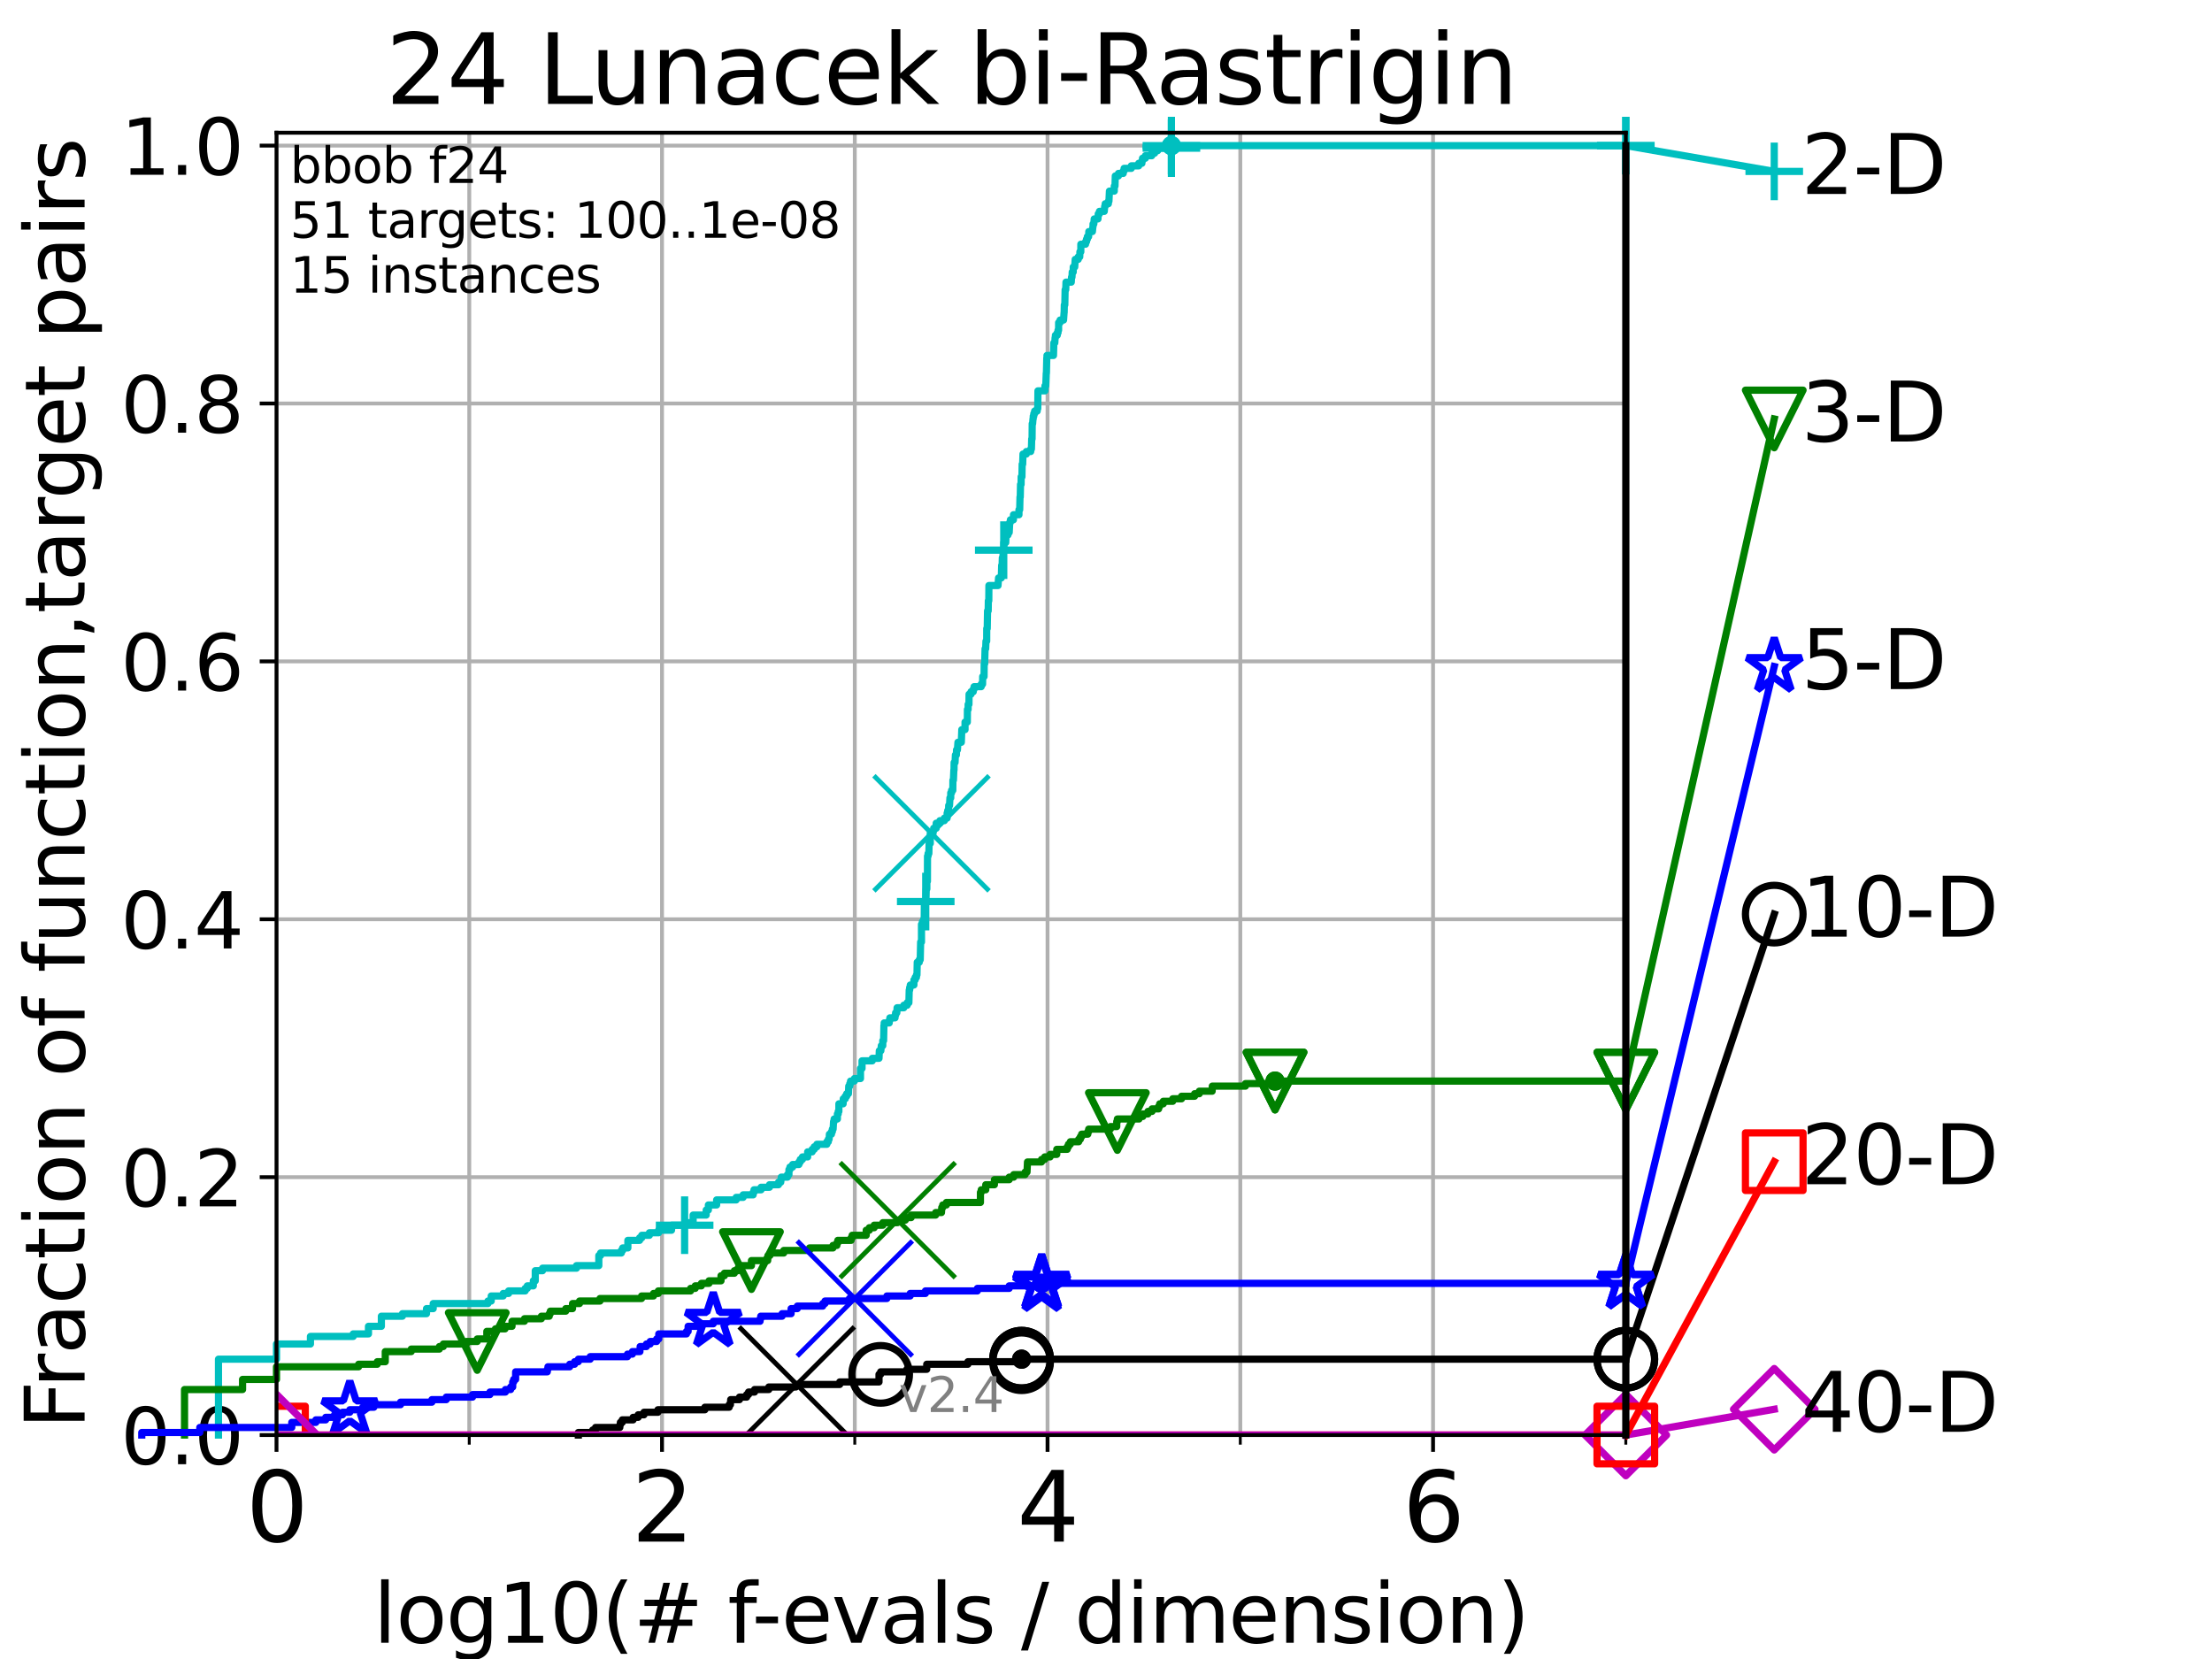 <?xml version="1.0" encoding="utf-8" standalone="no"?>
<!DOCTYPE svg PUBLIC "-//W3C//DTD SVG 1.1//EN"
  "http://www.w3.org/Graphics/SVG/1.1/DTD/svg11.dtd">
<svg height="345.6pt" version="1.1" viewBox="0 0 460.8 345.6" width="460.8pt" xmlns="http://www.w3.org/2000/svg" xmlns:xlink="http://www.w3.org/1999/xlink">
 <defs>
  <style type="text/css">*{stroke-linecap:butt;stroke-linejoin:round;}</style>
 </defs>
 <g id="figure_1">
  <g id="patch_1">
   <path d="M 0 345.6 
L 460.8 345.6 
L 460.8 0 
L 0 0 
z
" style="fill:#ffffff;"/>
  </g>
  <g id="axes_1">
   <g id="patch_2">
    <path d="M 57.6 298.944 
L 338.688 298.944 
L 338.688 27.648 
L 57.6 27.648 
z
" style="fill:#ffffff;"/>
   </g>
   <g id="matplotlib.axis_1">
    <g id="xtick_1">
     <g id="line2d_1">
      <path clip-path="url(#p8f65cb07f3)" d="M 57.6 298.944 
L 57.6 27.648 
" style="fill:none;stroke:#b0b0b0;stroke-linecap:square;stroke-width:0.8;"/>
     </g>
     <g id="line2d_2">
      <defs>
       <path d="M 0 0 
L 0 3.5 
" id="mf22db4d121" style="stroke:#000000;stroke-width:0.8;"/>
      </defs>
      <g>
       <use style="stroke:#000000;stroke-width:0.8;" x="57.6" xlink:href="#mf22db4d121" y="298.944"/>
      </g>
     </g>
     <g id="text_1">
      <!-- 0 -->
      <g transform="translate(51.237 321.141)scale(0.2 -0.2)">
       <defs>
        <path d="M 2034 4250 
Q 1547 4250 1301 3770 
Q 1056 3291 1056 2328 
Q 1056 1369 1301 889 
Q 1547 409 2034 409 
Q 2525 409 2770 889 
Q 3016 1369 3016 2328 
Q 3016 3291 2770 3770 
Q 2525 4250 2034 4250 
z
M 2034 4750 
Q 2819 4750 3233 4129 
Q 3647 3509 3647 2328 
Q 3647 1150 3233 529 
Q 2819 -91 2034 -91 
Q 1250 -91 836 529 
Q 422 1150 422 2328 
Q 422 3509 836 4129 
Q 1250 4750 2034 4750 
z
" id="DejaVuSans-30" transform="scale(0.016)"/>
       </defs>
       <use xlink:href="#DejaVuSans-30"/>
      </g>
     </g>
    </g>
    <g id="xtick_2">
     <g id="line2d_3">
      <path clip-path="url(#p8f65cb07f3)" d="M 137.911 298.944 
L 137.911 27.648 
" style="fill:none;stroke:#b0b0b0;stroke-linecap:square;stroke-width:0.8;"/>
     </g>
     <g id="line2d_4">
      <g>
       <use style="stroke:#000000;stroke-width:0.8;" x="137.911" xlink:href="#mf22db4d121" y="298.944"/>
      </g>
     </g>
     <g id="text_2">
      <!-- 2 -->
      <g transform="translate(131.548 321.141)scale(0.2 -0.2)">
       <defs>
        <path d="M 1228 531 
L 3431 531 
L 3431 0 
L 469 0 
L 469 531 
Q 828 903 1448 1529 
Q 2069 2156 2228 2338 
Q 2531 2678 2651 2914 
Q 2772 3150 2772 3378 
Q 2772 3750 2511 3984 
Q 2250 4219 1831 4219 
Q 1534 4219 1204 4116 
Q 875 4013 500 3803 
L 500 4441 
Q 881 4594 1212 4672 
Q 1544 4750 1819 4750 
Q 2544 4750 2975 4387 
Q 3406 4025 3406 3419 
Q 3406 3131 3298 2873 
Q 3191 2616 2906 2266 
Q 2828 2175 2409 1742 
Q 1991 1309 1228 531 
z
" id="DejaVuSans-32" transform="scale(0.016)"/>
       </defs>
       <use xlink:href="#DejaVuSans-32"/>
      </g>
     </g>
    </g>
    <g id="xtick_3">
     <g id="line2d_5">
      <path clip-path="url(#p8f65cb07f3)" d="M 218.222 298.944 
L 218.222 27.648 
" style="fill:none;stroke:#b0b0b0;stroke-linecap:square;stroke-width:0.8;"/>
     </g>
     <g id="line2d_6">
      <g>
       <use style="stroke:#000000;stroke-width:0.8;" x="218.222" xlink:href="#mf22db4d121" y="298.944"/>
      </g>
     </g>
     <g id="text_3">
      <!-- 4 -->
      <g transform="translate(211.859 321.141)scale(0.2 -0.2)">
       <defs>
        <path d="M 2419 4116 
L 825 1625 
L 2419 1625 
L 2419 4116 
z
M 2253 4666 
L 3047 4666 
L 3047 1625 
L 3713 1625 
L 3713 1100 
L 3047 1100 
L 3047 0 
L 2419 0 
L 2419 1100 
L 313 1100 
L 313 1709 
L 2253 4666 
z
" id="DejaVuSans-34" transform="scale(0.016)"/>
       </defs>
       <use xlink:href="#DejaVuSans-34"/>
      </g>
     </g>
    </g>
    <g id="xtick_4">
     <g id="line2d_7">
      <path clip-path="url(#p8f65cb07f3)" d="M 298.533 298.944 
L 298.533 27.648 
" style="fill:none;stroke:#b0b0b0;stroke-linecap:square;stroke-width:0.8;"/>
     </g>
     <g id="line2d_8">
      <g>
       <use style="stroke:#000000;stroke-width:0.8;" x="298.533" xlink:href="#mf22db4d121" y="298.944"/>
      </g>
     </g>
     <g id="text_4">
      <!-- 6 -->
      <g transform="translate(292.17 321.141)scale(0.2 -0.2)">
       <defs>
        <path d="M 2113 2584 
Q 1688 2584 1439 2293 
Q 1191 2003 1191 1497 
Q 1191 994 1439 701 
Q 1688 409 2113 409 
Q 2538 409 2786 701 
Q 3034 994 3034 1497 
Q 3034 2003 2786 2293 
Q 2538 2584 2113 2584 
z
M 3366 4563 
L 3366 3988 
Q 3128 4100 2886 4159 
Q 2644 4219 2406 4219 
Q 1781 4219 1451 3797 
Q 1122 3375 1075 2522 
Q 1259 2794 1537 2939 
Q 1816 3084 2150 3084 
Q 2853 3084 3261 2657 
Q 3669 2231 3669 1497 
Q 3669 778 3244 343 
Q 2819 -91 2113 -91 
Q 1303 -91 875 529 
Q 447 1150 447 2328 
Q 447 3434 972 4092 
Q 1497 4750 2381 4750 
Q 2619 4750 2861 4703 
Q 3103 4656 3366 4563 
z
" id="DejaVuSans-36" transform="scale(0.016)"/>
       </defs>
       <use xlink:href="#DejaVuSans-36"/>
      </g>
     </g>
    </g>
    <g id="xtick_5">
     <g id="line2d_9">
      <path clip-path="url(#p8f65cb07f3)" d="M 97.755 298.944 
L 97.755 27.648 
" style="fill:none;stroke:#b0b0b0;stroke-linecap:square;stroke-width:0.8;"/>
     </g>
     <g id="line2d_10">
      <defs>
       <path d="M 0 0 
L 0 2 
" id="m579a54ee4e" style="stroke:#000000;stroke-width:0.6;"/>
      </defs>
      <g>
       <use style="stroke:#000000;stroke-width:0.6;" x="97.755" xlink:href="#m579a54ee4e" y="298.944"/>
      </g>
     </g>
    </g>
    <g id="xtick_6">
     <g id="line2d_11">
      <path clip-path="url(#p8f65cb07f3)" d="M 178.066 298.944 
L 178.066 27.648 
" style="fill:none;stroke:#b0b0b0;stroke-linecap:square;stroke-width:0.8;"/>
     </g>
     <g id="line2d_12">
      <g>
       <use style="stroke:#000000;stroke-width:0.6;" x="178.066" xlink:href="#m579a54ee4e" y="298.944"/>
      </g>
     </g>
    </g>
    <g id="xtick_7">
     <g id="line2d_13">
      <path clip-path="url(#p8f65cb07f3)" d="M 258.377 298.944 
L 258.377 27.648 
" style="fill:none;stroke:#b0b0b0;stroke-linecap:square;stroke-width:0.8;"/>
     </g>
     <g id="line2d_14">
      <g>
       <use style="stroke:#000000;stroke-width:0.6;" x="258.377" xlink:href="#m579a54ee4e" y="298.944"/>
      </g>
     </g>
    </g>
    <g id="xtick_8">
     <g id="line2d_15">
      <path clip-path="url(#p8f65cb07f3)" d="M 338.688 298.944 
L 338.688 27.648 
" style="fill:none;stroke:#b0b0b0;stroke-linecap:square;stroke-width:0.8;"/>
     </g>
     <g id="line2d_16">
      <g>
       <use style="stroke:#000000;stroke-width:0.6;" x="338.688" xlink:href="#m579a54ee4e" y="298.944"/>
      </g>
     </g>
    </g>
    <g id="text_5">
     <!-- log10(# f-evals / dimension) -->
     <g transform="translate(77.764 342.218)scale(0.17 -0.17)">
      <defs>
       <path d="M 603 4863 
L 1178 4863 
L 1178 0 
L 603 0 
L 603 4863 
z
" id="DejaVuSans-6c" transform="scale(0.016)"/>
       <path d="M 1959 3097 
Q 1497 3097 1228 2736 
Q 959 2375 959 1747 
Q 959 1119 1226 758 
Q 1494 397 1959 397 
Q 2419 397 2687 759 
Q 2956 1122 2956 1747 
Q 2956 2369 2687 2733 
Q 2419 3097 1959 3097 
z
M 1959 3584 
Q 2709 3584 3137 3096 
Q 3566 2609 3566 1747 
Q 3566 888 3137 398 
Q 2709 -91 1959 -91 
Q 1206 -91 779 398 
Q 353 888 353 1747 
Q 353 2609 779 3096 
Q 1206 3584 1959 3584 
z
" id="DejaVuSans-6f" transform="scale(0.016)"/>
       <path d="M 2906 1791 
Q 2906 2416 2648 2759 
Q 2391 3103 1925 3103 
Q 1463 3103 1205 2759 
Q 947 2416 947 1791 
Q 947 1169 1205 825 
Q 1463 481 1925 481 
Q 2391 481 2648 825 
Q 2906 1169 2906 1791 
z
M 3481 434 
Q 3481 -459 3084 -895 
Q 2688 -1331 1869 -1331 
Q 1566 -1331 1297 -1286 
Q 1028 -1241 775 -1147 
L 775 -588 
Q 1028 -725 1275 -790 
Q 1522 -856 1778 -856 
Q 2344 -856 2625 -561 
Q 2906 -266 2906 331 
L 2906 616 
Q 2728 306 2450 153 
Q 2172 0 1784 0 
Q 1141 0 747 490 
Q 353 981 353 1791 
Q 353 2603 747 3093 
Q 1141 3584 1784 3584 
Q 2172 3584 2450 3431 
Q 2728 3278 2906 2969 
L 2906 3500 
L 3481 3500 
L 3481 434 
z
" id="DejaVuSans-67" transform="scale(0.016)"/>
       <path d="M 794 531 
L 1825 531 
L 1825 4091 
L 703 3866 
L 703 4441 
L 1819 4666 
L 2450 4666 
L 2450 531 
L 3481 531 
L 3481 0 
L 794 0 
L 794 531 
z
" id="DejaVuSans-31" transform="scale(0.016)"/>
       <path d="M 1984 4856 
Q 1566 4138 1362 3434 
Q 1159 2731 1159 2009 
Q 1159 1288 1364 580 
Q 1569 -128 1984 -844 
L 1484 -844 
Q 1016 -109 783 600 
Q 550 1309 550 2009 
Q 550 2706 781 3412 
Q 1013 4119 1484 4856 
L 1984 4856 
z
" id="DejaVuSans-28" transform="scale(0.016)"/>
       <path d="M 3272 2816 
L 2363 2816 
L 2100 1772 
L 3016 1772 
L 3272 2816 
z
M 2803 4594 
L 2478 3297 
L 3391 3297 
L 3719 4594 
L 4219 4594 
L 3897 3297 
L 4872 3297 
L 4872 2816 
L 3775 2816 
L 3519 1772 
L 4513 1772 
L 4513 1294 
L 3397 1294 
L 3072 0 
L 2572 0 
L 2894 1294 
L 1978 1294 
L 1656 0 
L 1153 0 
L 1478 1294 
L 494 1294 
L 494 1772 
L 1594 1772 
L 1856 2816 
L 850 2816 
L 850 3297 
L 1978 3297 
L 2297 4594 
L 2803 4594 
z
" id="DejaVuSans-23" transform="scale(0.016)"/>
       <path id="DejaVuSans-20" transform="scale(0.016)"/>
       <path d="M 2375 4863 
L 2375 4384 
L 1825 4384 
Q 1516 4384 1395 4259 
Q 1275 4134 1275 3809 
L 1275 3500 
L 2222 3500 
L 2222 3053 
L 1275 3053 
L 1275 0 
L 697 0 
L 697 3053 
L 147 3053 
L 147 3500 
L 697 3500 
L 697 3744 
Q 697 4328 969 4595 
Q 1241 4863 1831 4863 
L 2375 4863 
z
" id="DejaVuSans-66" transform="scale(0.016)"/>
       <path d="M 313 2009 
L 1997 2009 
L 1997 1497 
L 313 1497 
L 313 2009 
z
" id="DejaVuSans-2d" transform="scale(0.016)"/>
       <path d="M 3597 1894 
L 3597 1613 
L 953 1613 
Q 991 1019 1311 708 
Q 1631 397 2203 397 
Q 2534 397 2845 478 
Q 3156 559 3463 722 
L 3463 178 
Q 3153 47 2828 -22 
Q 2503 -91 2169 -91 
Q 1331 -91 842 396 
Q 353 884 353 1716 
Q 353 2575 817 3079 
Q 1281 3584 2069 3584 
Q 2775 3584 3186 3129 
Q 3597 2675 3597 1894 
z
M 3022 2063 
Q 3016 2534 2758 2815 
Q 2500 3097 2075 3097 
Q 1594 3097 1305 2825 
Q 1016 2553 972 2059 
L 3022 2063 
z
" id="DejaVuSans-65" transform="scale(0.016)"/>
       <path d="M 191 3500 
L 800 3500 
L 1894 563 
L 2988 3500 
L 3597 3500 
L 2284 0 
L 1503 0 
L 191 3500 
z
" id="DejaVuSans-76" transform="scale(0.016)"/>
       <path d="M 2194 1759 
Q 1497 1759 1228 1600 
Q 959 1441 959 1056 
Q 959 750 1161 570 
Q 1363 391 1709 391 
Q 2188 391 2477 730 
Q 2766 1069 2766 1631 
L 2766 1759 
L 2194 1759 
z
M 3341 1997 
L 3341 0 
L 2766 0 
L 2766 531 
Q 2569 213 2275 61 
Q 1981 -91 1556 -91 
Q 1019 -91 701 211 
Q 384 513 384 1019 
Q 384 1609 779 1909 
Q 1175 2209 1959 2209 
L 2766 2209 
L 2766 2266 
Q 2766 2663 2505 2880 
Q 2244 3097 1772 3097 
Q 1472 3097 1187 3025 
Q 903 2953 641 2809 
L 641 3341 
Q 956 3463 1253 3523 
Q 1550 3584 1831 3584 
Q 2591 3584 2966 3190 
Q 3341 2797 3341 1997 
z
" id="DejaVuSans-61" transform="scale(0.016)"/>
       <path d="M 2834 3397 
L 2834 2853 
Q 2591 2978 2328 3040 
Q 2066 3103 1784 3103 
Q 1356 3103 1142 2972 
Q 928 2841 928 2578 
Q 928 2378 1081 2264 
Q 1234 2150 1697 2047 
L 1894 2003 
Q 2506 1872 2764 1633 
Q 3022 1394 3022 966 
Q 3022 478 2636 193 
Q 2250 -91 1575 -91 
Q 1294 -91 989 -36 
Q 684 19 347 128 
L 347 722 
Q 666 556 975 473 
Q 1284 391 1588 391 
Q 1994 391 2212 530 
Q 2431 669 2431 922 
Q 2431 1156 2273 1281 
Q 2116 1406 1581 1522 
L 1381 1569 
Q 847 1681 609 1914 
Q 372 2147 372 2553 
Q 372 3047 722 3315 
Q 1072 3584 1716 3584 
Q 2034 3584 2315 3537 
Q 2597 3491 2834 3397 
z
" id="DejaVuSans-73" transform="scale(0.016)"/>
       <path d="M 1625 4666 
L 2156 4666 
L 531 -594 
L 0 -594 
L 1625 4666 
z
" id="DejaVuSans-2f" transform="scale(0.016)"/>
       <path d="M 2906 2969 
L 2906 4863 
L 3481 4863 
L 3481 0 
L 2906 0 
L 2906 525 
Q 2725 213 2448 61 
Q 2172 -91 1784 -91 
Q 1150 -91 751 415 
Q 353 922 353 1747 
Q 353 2572 751 3078 
Q 1150 3584 1784 3584 
Q 2172 3584 2448 3432 
Q 2725 3281 2906 2969 
z
M 947 1747 
Q 947 1113 1208 752 
Q 1469 391 1925 391 
Q 2381 391 2643 752 
Q 2906 1113 2906 1747 
Q 2906 2381 2643 2742 
Q 2381 3103 1925 3103 
Q 1469 3103 1208 2742 
Q 947 2381 947 1747 
z
" id="DejaVuSans-64" transform="scale(0.016)"/>
       <path d="M 603 3500 
L 1178 3500 
L 1178 0 
L 603 0 
L 603 3500 
z
M 603 4863 
L 1178 4863 
L 1178 4134 
L 603 4134 
L 603 4863 
z
" id="DejaVuSans-69" transform="scale(0.016)"/>
       <path d="M 3328 2828 
Q 3544 3216 3844 3400 
Q 4144 3584 4550 3584 
Q 5097 3584 5394 3201 
Q 5691 2819 5691 2113 
L 5691 0 
L 5113 0 
L 5113 2094 
Q 5113 2597 4934 2840 
Q 4756 3084 4391 3084 
Q 3944 3084 3684 2787 
Q 3425 2491 3425 1978 
L 3425 0 
L 2847 0 
L 2847 2094 
Q 2847 2600 2669 2842 
Q 2491 3084 2119 3084 
Q 1678 3084 1418 2786 
Q 1159 2488 1159 1978 
L 1159 0 
L 581 0 
L 581 3500 
L 1159 3500 
L 1159 2956 
Q 1356 3278 1631 3431 
Q 1906 3584 2284 3584 
Q 2666 3584 2933 3390 
Q 3200 3197 3328 2828 
z
" id="DejaVuSans-6d" transform="scale(0.016)"/>
       <path d="M 3513 2113 
L 3513 0 
L 2938 0 
L 2938 2094 
Q 2938 2591 2744 2837 
Q 2550 3084 2163 3084 
Q 1697 3084 1428 2787 
Q 1159 2491 1159 1978 
L 1159 0 
L 581 0 
L 581 3500 
L 1159 3500 
L 1159 2956 
Q 1366 3272 1645 3428 
Q 1925 3584 2291 3584 
Q 2894 3584 3203 3211 
Q 3513 2838 3513 2113 
z
" id="DejaVuSans-6e" transform="scale(0.016)"/>
       <path d="M 513 4856 
L 1013 4856 
Q 1481 4119 1714 3412 
Q 1947 2706 1947 2009 
Q 1947 1309 1714 600 
Q 1481 -109 1013 -844 
L 513 -844 
Q 928 -128 1133 580 
Q 1338 1288 1338 2009 
Q 1338 2731 1133 3434 
Q 928 4138 513 4856 
z
" id="DejaVuSans-29" transform="scale(0.016)"/>
      </defs>
      <use xlink:href="#DejaVuSans-6c"/>
      <use x="27.783" xlink:href="#DejaVuSans-6f"/>
      <use x="88.965" xlink:href="#DejaVuSans-67"/>
      <use x="152.441" xlink:href="#DejaVuSans-31"/>
      <use x="216.064" xlink:href="#DejaVuSans-30"/>
      <use x="279.688" xlink:href="#DejaVuSans-28"/>
      <use x="318.701" xlink:href="#DejaVuSans-23"/>
      <use x="402.49" xlink:href="#DejaVuSans-20"/>
      <use x="434.277" xlink:href="#DejaVuSans-66"/>
      <use x="463.982" xlink:href="#DejaVuSans-2d"/>
      <use x="500.066" xlink:href="#DejaVuSans-65"/>
      <use x="561.59" xlink:href="#DejaVuSans-76"/>
      <use x="620.77" xlink:href="#DejaVuSans-61"/>
      <use x="682.049" xlink:href="#DejaVuSans-6c"/>
      <use x="709.832" xlink:href="#DejaVuSans-73"/>
      <use x="761.932" xlink:href="#DejaVuSans-20"/>
      <use x="793.719" xlink:href="#DejaVuSans-2f"/>
      <use x="827.41" xlink:href="#DejaVuSans-20"/>
      <use x="859.197" xlink:href="#DejaVuSans-64"/>
      <use x="922.674" xlink:href="#DejaVuSans-69"/>
      <use x="950.457" xlink:href="#DejaVuSans-6d"/>
      <use x="1047.869" xlink:href="#DejaVuSans-65"/>
      <use x="1109.393" xlink:href="#DejaVuSans-6e"/>
      <use x="1172.771" xlink:href="#DejaVuSans-73"/>
      <use x="1224.871" xlink:href="#DejaVuSans-69"/>
      <use x="1252.654" xlink:href="#DejaVuSans-6f"/>
      <use x="1313.836" xlink:href="#DejaVuSans-6e"/>
      <use x="1377.215" xlink:href="#DejaVuSans-29"/>
     </g>
    </g>
   </g>
   <g id="matplotlib.axis_2">
    <g id="ytick_1">
     <g id="line2d_17">
      <path clip-path="url(#p8f65cb07f3)" d="M 57.6 298.944 
L 338.688 298.944 
" style="fill:none;stroke:#b0b0b0;stroke-linecap:square;stroke-width:0.8;"/>
     </g>
     <g id="line2d_18">
      <defs>
       <path d="M 0 0 
L -3.5 0 
" id="m1e147bad6f" style="stroke:#000000;stroke-width:0.8;"/>
      </defs>
      <g>
       <use style="stroke:#000000;stroke-width:0.8;" x="57.6" xlink:href="#m1e147bad6f" y="298.944"/>
      </g>
     </g>
     <g id="text_6">
      <!-- 0.0 -->
      <g transform="translate(25.155 305.023)scale(0.16 -0.16)">
       <defs>
        <path d="M 684 794 
L 1344 794 
L 1344 0 
L 684 0 
L 684 794 
z
" id="DejaVuSans-2e" transform="scale(0.016)"/>
       </defs>
       <use xlink:href="#DejaVuSans-30"/>
       <use x="63.623" xlink:href="#DejaVuSans-2e"/>
       <use x="95.41" xlink:href="#DejaVuSans-30"/>
      </g>
     </g>
    </g>
    <g id="ytick_2">
     <g id="line2d_19">
      <path clip-path="url(#p8f65cb07f3)" d="M 57.6 245.222 
L 338.688 245.222 
" style="fill:none;stroke:#b0b0b0;stroke-linecap:square;stroke-width:0.8;"/>
     </g>
     <g id="line2d_20">
      <g>
       <use style="stroke:#000000;stroke-width:0.8;" x="57.6" xlink:href="#m1e147bad6f" y="245.222"/>
      </g>
     </g>
     <g id="text_7">
      <!-- 0.2 -->
      <g transform="translate(25.155 251.301)scale(0.16 -0.16)">
       <use xlink:href="#DejaVuSans-30"/>
       <use x="63.623" xlink:href="#DejaVuSans-2e"/>
       <use x="95.41" xlink:href="#DejaVuSans-32"/>
      </g>
     </g>
    </g>
    <g id="ytick_3">
     <g id="line2d_21">
      <path clip-path="url(#p8f65cb07f3)" d="M 57.6 191.5 
L 338.688 191.5 
" style="fill:none;stroke:#b0b0b0;stroke-linecap:square;stroke-width:0.8;"/>
     </g>
     <g id="line2d_22">
      <g>
       <use style="stroke:#000000;stroke-width:0.8;" x="57.6" xlink:href="#m1e147bad6f" y="191.5"/>
      </g>
     </g>
     <g id="text_8">
      <!-- 0.4 -->
      <g transform="translate(25.155 197.579)scale(0.16 -0.16)">
       <use xlink:href="#DejaVuSans-30"/>
       <use x="63.623" xlink:href="#DejaVuSans-2e"/>
       <use x="95.41" xlink:href="#DejaVuSans-34"/>
      </g>
     </g>
    </g>
    <g id="ytick_4">
     <g id="line2d_23">
      <path clip-path="url(#p8f65cb07f3)" d="M 57.6 137.778 
L 338.688 137.778 
" style="fill:none;stroke:#b0b0b0;stroke-linecap:square;stroke-width:0.8;"/>
     </g>
     <g id="line2d_24">
      <g>
       <use style="stroke:#000000;stroke-width:0.8;" x="57.6" xlink:href="#m1e147bad6f" y="137.778"/>
      </g>
     </g>
     <g id="text_9">
      <!-- 0.6 -->
      <g transform="translate(25.155 143.857)scale(0.16 -0.16)">
       <use xlink:href="#DejaVuSans-30"/>
       <use x="63.623" xlink:href="#DejaVuSans-2e"/>
       <use x="95.41" xlink:href="#DejaVuSans-36"/>
      </g>
     </g>
    </g>
    <g id="ytick_5">
     <g id="line2d_25">
      <path clip-path="url(#p8f65cb07f3)" d="M 57.6 84.056 
L 338.688 84.056 
" style="fill:none;stroke:#b0b0b0;stroke-linecap:square;stroke-width:0.8;"/>
     </g>
     <g id="line2d_26">
      <g>
       <use style="stroke:#000000;stroke-width:0.8;" x="57.6" xlink:href="#m1e147bad6f" y="84.056"/>
      </g>
     </g>
     <g id="text_10">
      <!-- 0.8 -->
      <g transform="translate(25.155 90.135)scale(0.16 -0.16)">
       <defs>
        <path d="M 2034 2216 
Q 1584 2216 1326 1975 
Q 1069 1734 1069 1313 
Q 1069 891 1326 650 
Q 1584 409 2034 409 
Q 2484 409 2743 651 
Q 3003 894 3003 1313 
Q 3003 1734 2745 1975 
Q 2488 2216 2034 2216 
z
M 1403 2484 
Q 997 2584 770 2862 
Q 544 3141 544 3541 
Q 544 4100 942 4425 
Q 1341 4750 2034 4750 
Q 2731 4750 3128 4425 
Q 3525 4100 3525 3541 
Q 3525 3141 3298 2862 
Q 3072 2584 2669 2484 
Q 3125 2378 3379 2068 
Q 3634 1759 3634 1313 
Q 3634 634 3220 271 
Q 2806 -91 2034 -91 
Q 1263 -91 848 271 
Q 434 634 434 1313 
Q 434 1759 690 2068 
Q 947 2378 1403 2484 
z
M 1172 3481 
Q 1172 3119 1398 2916 
Q 1625 2713 2034 2713 
Q 2441 2713 2670 2916 
Q 2900 3119 2900 3481 
Q 2900 3844 2670 4047 
Q 2441 4250 2034 4250 
Q 1625 4250 1398 4047 
Q 1172 3844 1172 3481 
z
" id="DejaVuSans-38" transform="scale(0.016)"/>
       </defs>
       <use xlink:href="#DejaVuSans-30"/>
       <use x="63.623" xlink:href="#DejaVuSans-2e"/>
       <use x="95.41" xlink:href="#DejaVuSans-38"/>
      </g>
     </g>
    </g>
    <g id="ytick_6">
     <g id="line2d_27">
      <path clip-path="url(#p8f65cb07f3)" d="M 57.6 30.334 
L 338.688 30.334 
" style="fill:none;stroke:#b0b0b0;stroke-linecap:square;stroke-width:0.8;"/>
     </g>
     <g id="line2d_28">
      <g>
       <use style="stroke:#000000;stroke-width:0.8;" x="57.6" xlink:href="#m1e147bad6f" y="30.334"/>
      </g>
     </g>
     <g id="text_11">
      <!-- 1.0 -->
      <g transform="translate(25.155 36.413)scale(0.16 -0.16)">
       <use xlink:href="#DejaVuSans-31"/>
       <use x="63.623" xlink:href="#DejaVuSans-2e"/>
       <use x="95.41" xlink:href="#DejaVuSans-30"/>
      </g>
     </g>
    </g>
    <g id="text_12">
     <!-- Fraction of function,target pairs -->
     <g transform="translate(17.62 297.681)rotate(-90)scale(0.17 -0.17)">
      <defs>
       <path d="M 628 4666 
L 3309 4666 
L 3309 4134 
L 1259 4134 
L 1259 2759 
L 3109 2759 
L 3109 2228 
L 1259 2228 
L 1259 0 
L 628 0 
L 628 4666 
z
" id="DejaVuSans-46" transform="scale(0.016)"/>
       <path d="M 2631 2963 
Q 2534 3019 2420 3045 
Q 2306 3072 2169 3072 
Q 1681 3072 1420 2755 
Q 1159 2438 1159 1844 
L 1159 0 
L 581 0 
L 581 3500 
L 1159 3500 
L 1159 2956 
Q 1341 3275 1631 3429 
Q 1922 3584 2338 3584 
Q 2397 3584 2469 3576 
Q 2541 3569 2628 3553 
L 2631 2963 
z
" id="DejaVuSans-72" transform="scale(0.016)"/>
       <path d="M 3122 3366 
L 3122 2828 
Q 2878 2963 2633 3030 
Q 2388 3097 2138 3097 
Q 1578 3097 1268 2742 
Q 959 2388 959 1747 
Q 959 1106 1268 751 
Q 1578 397 2138 397 
Q 2388 397 2633 464 
Q 2878 531 3122 666 
L 3122 134 
Q 2881 22 2623 -34 
Q 2366 -91 2075 -91 
Q 1284 -91 818 406 
Q 353 903 353 1747 
Q 353 2603 823 3093 
Q 1294 3584 2113 3584 
Q 2378 3584 2631 3529 
Q 2884 3475 3122 3366 
z
" id="DejaVuSans-63" transform="scale(0.016)"/>
       <path d="M 1172 4494 
L 1172 3500 
L 2356 3500 
L 2356 3053 
L 1172 3053 
L 1172 1153 
Q 1172 725 1289 603 
Q 1406 481 1766 481 
L 2356 481 
L 2356 0 
L 1766 0 
Q 1100 0 847 248 
Q 594 497 594 1153 
L 594 3053 
L 172 3053 
L 172 3500 
L 594 3500 
L 594 4494 
L 1172 4494 
z
" id="DejaVuSans-74" transform="scale(0.016)"/>
       <path d="M 544 1381 
L 544 3500 
L 1119 3500 
L 1119 1403 
Q 1119 906 1312 657 
Q 1506 409 1894 409 
Q 2359 409 2629 706 
Q 2900 1003 2900 1516 
L 2900 3500 
L 3475 3500 
L 3475 0 
L 2900 0 
L 2900 538 
Q 2691 219 2414 64 
Q 2138 -91 1772 -91 
Q 1169 -91 856 284 
Q 544 659 544 1381 
z
M 1991 3584 
L 1991 3584 
z
" id="DejaVuSans-75" transform="scale(0.016)"/>
       <path d="M 750 794 
L 1409 794 
L 1409 256 
L 897 -744 
L 494 -744 
L 750 256 
L 750 794 
z
" id="DejaVuSans-2c" transform="scale(0.016)"/>
       <path d="M 1159 525 
L 1159 -1331 
L 581 -1331 
L 581 3500 
L 1159 3500 
L 1159 2969 
Q 1341 3281 1617 3432 
Q 1894 3584 2278 3584 
Q 2916 3584 3314 3078 
Q 3713 2572 3713 1747 
Q 3713 922 3314 415 
Q 2916 -91 2278 -91 
Q 1894 -91 1617 61 
Q 1341 213 1159 525 
z
M 3116 1747 
Q 3116 2381 2855 2742 
Q 2594 3103 2138 3103 
Q 1681 3103 1420 2742 
Q 1159 2381 1159 1747 
Q 1159 1113 1420 752 
Q 1681 391 2138 391 
Q 2594 391 2855 752 
Q 3116 1113 3116 1747 
z
" id="DejaVuSans-70" transform="scale(0.016)"/>
      </defs>
      <use xlink:href="#DejaVuSans-46"/>
      <use x="50.27" xlink:href="#DejaVuSans-72"/>
      <use x="91.383" xlink:href="#DejaVuSans-61"/>
      <use x="152.662" xlink:href="#DejaVuSans-63"/>
      <use x="207.643" xlink:href="#DejaVuSans-74"/>
      <use x="246.852" xlink:href="#DejaVuSans-69"/>
      <use x="274.635" xlink:href="#DejaVuSans-6f"/>
      <use x="335.816" xlink:href="#DejaVuSans-6e"/>
      <use x="399.195" xlink:href="#DejaVuSans-20"/>
      <use x="430.982" xlink:href="#DejaVuSans-6f"/>
      <use x="492.164" xlink:href="#DejaVuSans-66"/>
      <use x="527.369" xlink:href="#DejaVuSans-20"/>
      <use x="559.156" xlink:href="#DejaVuSans-66"/>
      <use x="594.361" xlink:href="#DejaVuSans-75"/>
      <use x="657.74" xlink:href="#DejaVuSans-6e"/>
      <use x="721.119" xlink:href="#DejaVuSans-63"/>
      <use x="776.1" xlink:href="#DejaVuSans-74"/>
      <use x="815.309" xlink:href="#DejaVuSans-69"/>
      <use x="843.092" xlink:href="#DejaVuSans-6f"/>
      <use x="904.273" xlink:href="#DejaVuSans-6e"/>
      <use x="967.652" xlink:href="#DejaVuSans-2c"/>
      <use x="999.439" xlink:href="#DejaVuSans-74"/>
      <use x="1038.648" xlink:href="#DejaVuSans-61"/>
      <use x="1099.928" xlink:href="#DejaVuSans-72"/>
      <use x="1139.291" xlink:href="#DejaVuSans-67"/>
      <use x="1202.768" xlink:href="#DejaVuSans-65"/>
      <use x="1264.291" xlink:href="#DejaVuSans-74"/>
      <use x="1303.5" xlink:href="#DejaVuSans-20"/>
      <use x="1335.287" xlink:href="#DejaVuSans-70"/>
      <use x="1398.764" xlink:href="#DejaVuSans-61"/>
      <use x="1460.043" xlink:href="#DejaVuSans-69"/>
      <use x="1487.826" xlink:href="#DejaVuSans-72"/>
      <use x="1528.939" xlink:href="#DejaVuSans-73"/>
     </g>
    </g>
   </g>
   <g id="line2d_29">
    <defs>
     <path d="M 0 1.5 
C 0.398 1.5 0.779 1.342 1.061 1.061 
C 1.342 0.779 1.5 0.398 1.5 0 
C 1.5 -0.398 1.342 -0.779 1.061 -1.061 
C 0.779 -1.342 0.398 -1.5 0 -1.5 
C -0.398 -1.5 -0.779 -1.342 -1.061 -1.061 
C -1.342 -0.779 -1.5 -0.398 -1.5 0 
C -1.5 0.398 -1.342 0.779 -1.061 1.061 
C -0.779 1.342 -0.398 1.5 0 1.5 
z
" id="m390f923f63" style="stroke:#00bfbf;"/>
    </defs>
    <g>
     <use style="fill:#00bfbf;stroke:#00bfbf;" x="244.027" xlink:href="#m390f923f63" y="30.334"/>
     <use style="fill:#00bfbf;stroke:#00bfbf;" x="244.027" xlink:href="#m390f923f63" y="30.334"/>
    </g>
   </g>
   <g id="line2d_30">
    <path d="M 45.512 298.944 
L 45.512 283.143 
L 57.6 283.143 
L 57.6 279.983 
L 64.671 279.983 
L 64.671 278.403 
L 73.579 278.403 
L 73.579 277.877 
L 76.759 277.877 
L 76.759 276.296 
L 79.447 276.296 
L 79.447 274.19 
L 83.83 274.19 
L 83.83 273.663 
L 88.847 273.663 
L 88.847 272.61 
L 90.243 272.61 
L 90.243 271.556 
L 101.647 271.556 
L 101.647 271.03 
L 102.331 271.03 
L 102.331 269.976 
L 104.826 269.976 
L 104.826 269.45 
L 105.952 269.45 
L 105.952 268.923 
L 109.402 268.923 
L 109.402 268.396 
L 109.843 268.396 
L 109.843 267.87 
L 111.105 267.87 
L 111.105 266.816 
L 111.506 266.816 
L 111.506 264.709 
L 113.023 264.709 
L 113.023 264.183 
L 120.094 264.183 
L 120.094 263.656 
L 124.744 263.656 
L 124.744 261.549 
L 125.111 261.549 
L 125.111 261.023 
L 129.433 261.023 
L 129.433 260.496 
L 129.714 260.496 
L 129.714 259.969 
L 130.796 259.969 
L 130.796 258.389 
L 133.239 258.389 
L 133.239 257.862 
L 133.689 257.862 
L 133.689 257.336 
L 135.281 257.336 
L 135.281 256.809 
L 137.199 256.809 
L 137.199 256.282 
L 139.887 256.282 
L 139.965 255.229 
L 142.62 255.229 
L 142.62 254.702 
L 144.391 254.702 
L 144.391 253.122 
L 147.113 253.122 
L 147.113 252.069 
L 147.57 252.069 
L 147.57 251.016 
L 149.287 251.016 
L 149.287 249.962 
L 153.359 249.962 
L 153.359 249.436 
L 154.807 249.436 
L 154.807 248.909 
L 156.895 248.909 
L 156.895 248.382 
L 157.07 248.382 
L 157.07 247.855 
L 158.546 247.855 
L 158.546 247.329 
L 160.298 247.329 
L 160.298 246.802 
L 162.174 246.802 
L 162.174 246.275 
L 162.645 246.275 
L 162.75 245.222 
L 164.044 245.222 
L 164.044 244.695 
L 164.353 244.695 
L 164.353 243.642 
L 164.562 243.642 
L 164.562 243.115 
L 165.12 243.115 
L 165.12 242.589 
L 166.426 242.589 
L 166.426 242.062 
L 166.713 242.062 
L 166.713 241.535 
L 167.158 241.535 
L 167.158 241.009 
L 168.248 241.009 
L 168.248 239.955 
L 169.187 239.955 
L 169.187 239.428 
L 169.617 239.428 
L 169.617 238.902 
L 170.174 238.902 
L 170.174 238.375 
L 172.24 238.375 
L 172.24 237.848 
L 172.554 237.848 
L 172.554 237.322 
L 172.721 237.322 
L 172.78 236.268 
L 173.211 236.268 
L 173.211 235.742 
L 173.395 235.742 
L 173.395 235.215 
L 173.554 235.215 
L 173.644 233.635 
L 173.767 233.635 
L 173.767 233.108 
L 174.445 233.108 
L 174.445 232.055 
L 174.616 232.055 
L 174.616 231.528 
L 174.754 231.528 
L 174.754 229.948 
L 175.638 229.948 
L 175.668 228.895 
L 176.083 228.895 
L 176.083 228.368 
L 176.383 228.368 
L 176.383 227.841 
L 176.744 227.841 
L 176.81 226.261 
L 177.024 226.261 
L 177.024 225.735 
L 177.181 225.735 
L 177.181 225.208 
L 177.988 225.208 
L 177.988 224.681 
L 179.254 224.681 
L 179.254 222.575 
L 179.577 222.575 
L 179.577 220.994 
L 181.712 220.994 
L 181.712 220.468 
L 183.112 220.468 
L 183.177 218.888 
L 183.499 218.888 
L 183.595 217.834 
L 183.897 217.834 
L 183.897 216.781 
L 184.071 216.781 
L 184.138 213.621 
L 184.194 213.621 
L 184.194 213.094 
L 185.242 213.094 
L 185.242 212.567 
L 185.374 212.567 
L 185.374 212.041 
L 186.447 212.041 
L 186.447 211.514 
L 186.565 211.514 
L 186.565 210.987 
L 186.821 210.987 
L 186.884 209.934 
L 188.278 209.934 
L 188.278 209.407 
L 188.982 209.407 
L 188.982 208.881 
L 189.338 208.881 
L 189.406 206.247 
L 189.497 206.247 
L 189.497 205.721 
L 189.628 205.721 
L 189.628 205.194 
L 190.384 205.194 
L 190.384 204.141 
L 190.64 204.141 
L 190.64 203.614 
L 190.909 203.614 
L 190.909 203.087 
L 191.022 203.087 
L 191.076 200.454 
L 191.5 200.454 
L 191.5 199.927 
L 191.701 199.927 
L 191.785 196.24 
L 191.962 196.24 
L 191.962 192.553 
L 192.142 192.553 
L 192.142 192.027 
L 192.405 192.027 
L 192.405 191.5 
L 192.531 191.5 
L 192.569 187.813 
L 192.848 187.813 
L 192.948 185.18 
L 193.081 185.18 
L 193.081 183.6 
L 193.199 183.6 
L 193.217 178.333 
L 193.337 178.333 
L 193.337 177.806 
L 193.497 177.806 
L 193.554 175.699 
L 193.793 175.699 
L 193.793 173.593 
L 194.371 173.593 
L 194.371 173.066 
L 194.504 173.066 
L 194.504 172.539 
L 195.029 172.539 
L 195.029 171.486 
L 195.793 171.486 
L 195.793 170.959 
L 196.727 170.959 
L 196.727 170.433 
L 197.301 170.433 
L 197.301 169.379 
L 197.428 169.379 
L 197.428 168.853 
L 197.605 168.853 
L 197.625 167.799 
L 197.803 167.799 
L 197.887 166.219 
L 198.054 166.219 
L 198.054 165.166 
L 198.23 165.166 
L 198.23 164.639 
L 198.487 164.639 
L 198.508 162.532 
L 198.613 162.532 
L 198.701 160.426 
L 198.739 160.426 
L 198.76 158.846 
L 198.953 158.846 
L 199.03 157.265 
L 199.238 157.265 
L 199.261 156.212 
L 199.449 156.212 
L 199.559 154.632 
L 200.261 154.632 
L 200.359 151.999 
L 201.035 151.999 
L 201.035 150.419 
L 201.51 150.419 
L 201.533 147.785 
L 201.68 147.785 
L 201.68 146.732 
L 201.85 146.732 
L 201.874 144.625 
L 202.281 144.625 
L 202.281 144.098 
L 202.745 144.098 
L 202.745 143.572 
L 202.918 143.572 
L 202.918 143.045 
L 204.399 143.045 
L 204.399 142.518 
L 204.687 142.518 
L 204.712 140.938 
L 205.001 140.938 
L 205.023 138.305 
L 205.123 138.305 
L 205.208 135.145 
L 205.333 135.145 
L 205.393 133.565 
L 205.545 133.565 
L 205.552 130.931 
L 205.658 130.931 
L 205.724 127.244 
L 205.861 127.244 
L 205.89 125.138 
L 205.985 125.138 
L 206.008 121.977 
L 207.906 121.977 
L 208.015 120.397 
L 208.592 120.397 
L 208.666 117.764 
L 208.76 117.764 
L 208.803 116.184 
L 208.922 116.184 
L 208.998 114.604 
L 209.1 114.604 
L 209.11 113.024 
L 209.517 113.024 
L 209.574 111.444 
L 209.976 111.444 
L 209.976 110.917 
L 210.236 110.917 
L 210.345 108.81 
L 210.484 108.81 
L 210.484 108.284 
L 211.112 108.284 
L 211.128 107.23 
L 212.27 107.23 
L 212.27 106.177 
L 212.422 106.177 
L 212.483 103.543 
L 212.538 103.543 
L 212.593 100.91 
L 212.714 100.91 
L 212.726 99.33 
L 212.889 99.33 
L 212.933 96.697 
L 213.042 96.697 
L 213.106 94.59 
L 213.807 94.59 
L 213.807 94.063 
L 214.714 94.063 
L 214.714 93.536 
L 214.864 93.536 
L 214.922 91.43 
L 214.999 91.43 
L 215.029 88.27 
L 215.112 88.27 
L 215.198 87.216 
L 215.242 87.216 
L 215.242 86.69 
L 215.361 86.69 
L 215.361 86.163 
L 215.532 86.163 
L 215.532 85.636 
L 216.063 85.636 
L 216.063 85.109 
L 216.184 85.109 
L 216.222 81.423 
L 217.675 81.423 
L 217.683 80.369 
L 217.855 80.369 
L 217.954 77.736 
L 217.986 77.736 
L 218.063 74.576 
L 218.1 74.576 
L 218.1 74.049 
L 219.46 74.049 
L 219.534 71.416 
L 219.737 71.416 
L 219.792 70.362 
L 219.863 70.362 
L 219.863 69.836 
L 220.249 69.836 
L 220.249 69.309 
L 220.408 69.309 
L 220.408 68.782 
L 220.524 68.782 
L 220.532 67.202 
L 220.836 67.202 
L 220.836 66.675 
L 221.558 66.675 
L 221.669 65.095 
L 221.684 65.095 
L 221.716 63.515 
L 221.821 63.515 
L 221.883 60.355 
L 222.016 60.355 
L 222.063 58.775 
L 223.164 58.775 
L 223.222 57.722 
L 223.316 57.722 
L 223.364 56.668 
L 223.572 56.668 
L 223.572 55.615 
L 223.883 55.615 
L 223.985 54.035 
L 224.612 54.035 
L 224.612 53.508 
L 224.93 53.508 
L 224.962 52.455 
L 225.154 52.455 
L 225.157 50.875 
L 226.142 50.875 
L 226.142 50.348 
L 226.341 50.348 
L 226.341 49.821 
L 226.517 49.821 
L 226.517 49.295 
L 226.78 49.295 
L 226.82 48.241 
L 227.566 48.241 
L 227.671 47.188 
L 227.698 47.188 
L 227.698 46.661 
L 227.863 46.661 
L 227.945 45.608 
L 228.727 45.608 
L 228.786 44.555 
L 229.035 44.555 
L 229.035 44.028 
L 230.039 44.028 
L 230.127 42.975 
L 230.231 42.975 
L 230.231 42.448 
L 230.891 42.448 
L 230.891 41.921 
L 231.011 41.921 
L 231.112 39.814 
L 232.123 39.814 
L 232.127 38.761 
L 232.274 38.761 
L 232.336 36.654 
L 232.993 36.654 
L 232.993 36.128 
L 233.988 36.128 
L 233.988 35.601 
L 234.171 35.601 
L 234.171 35.074 
L 235.667 35.074 
L 235.667 34.548 
L 237.216 34.548 
L 237.216 34.021 
L 237.88 34.021 
L 237.88 33.494 
L 238.003 33.494 
L 238.003 32.968 
L 238.599 32.968 
L 238.599 32.441 
L 239.928 32.441 
L 239.928 31.914 
L 240.532 31.914 
L 240.532 31.387 
L 241.175 31.387 
L 241.175 30.861 
L 244.027 30.861 
L 244.027 30.334 
L 338.688 30.334 
L 338.688 30.334 
" style="fill:none;stroke:#00bfbf;stroke-linecap:square;stroke-width:1.5;"/>
   </g>
   <g id="line2d_31">
    <defs>
     <path d="M -6 0 
L 6 0 
M 0 6 
L 0 -6 
" id="m6f59e4e60c" style="stroke:#00bfbf;stroke-width:1.5;"/>
    </defs>
    <g>
     <use style="fill-opacity:0;stroke:#00bfbf;stroke-width:1.5;" x="142.62" xlink:href="#m6f59e4e60c" y="255.229"/>
     <use style="fill-opacity:0;stroke:#00bfbf;stroke-width:1.5;" x="192.848" xlink:href="#m6f59e4e60c" y="187.813"/>
     <use style="fill-opacity:0;stroke:#00bfbf;stroke-width:1.5;" x="209.1" xlink:href="#m6f59e4e60c" y="114.604"/>
     <use style="fill-opacity:0;stroke:#00bfbf;stroke-width:1.5;" x="244.027" xlink:href="#m6f59e4e60c" y="30.861"/>
     <use style="fill-opacity:0;stroke:#00bfbf;stroke-width:1.5;" x="244.027" xlink:href="#m6f59e4e60c" y="30.334"/>
     <use style="fill-opacity:0;stroke:#00bfbf;stroke-width:1.5;" x="338.688" xlink:href="#m6f59e4e60c" y="30.334"/>
    </g>
   </g>
   <g id="line2d_32">
    <path style="fill:none;stroke:#00bfbf;stroke-linecap:square;stroke-width:1.5;"/>
    <g/>
   </g>
   <g id="line2d_33">
    <path clip-path="url(#p8f65cb07f3)" d="M 194.046 173.593 
" style="fill:none;stroke:#00bfbf;stroke-linecap:square;stroke-width:1.5;"/>
    <defs>
     <path d="M -12 12 
L 12 -12 
M -12 -12 
L 12 12 
" id="mc3e9ed7d45" style="stroke:#00bfbf;"/>
    </defs>
    <g clip-path="url(#p8f65cb07f3)">
     <use style="fill:#00bfbf;stroke:#00bfbf;" x="194.046" xlink:href="#mc3e9ed7d45" y="173.593"/>
    </g>
   </g>
   <g id="line2d_34">
    <defs>
     <path d="M 0 1.5 
C 0.398 1.5 0.779 1.342 1.061 1.061 
C 1.342 0.779 1.5 0.398 1.5 0 
C 1.5 -0.398 1.342 -0.779 1.061 -1.061 
C 0.779 -1.342 0.398 -1.5 0 -1.5 
C -0.398 -1.5 -0.779 -1.342 -1.061 -1.061 
C -1.342 -0.779 -1.5 -0.398 -1.5 0 
C -1.5 0.398 -1.342 0.779 -1.061 1.061 
C -0.779 1.342 -0.398 1.5 0 1.5 
z
" id="m2556d8c994" style="stroke:#008000;"/>
    </defs>
    <g>
     <use style="fill:#008000;stroke:#008000;" x="265.616" xlink:href="#m2556d8c994" y="225.208"/>
     <use style="fill:#008000;stroke:#008000;" x="265.616" xlink:href="#m2556d8c994" y="225.208"/>
    </g>
   </g>
   <g id="line2d_35">
    <path d="M 38.441 298.944 
L 38.441 289.464 
L 50.529 289.464 
L 50.529 287.357 
L 57.6 287.357 
L 57.6 284.723 
L 74.705 284.723 
L 74.705 284.197 
L 78.596 284.197 
L 78.596 283.67 
L 80.259 283.67 
L 80.259 281.563 
L 85.667 281.563 
L 85.667 281.037 
L 91.535 281.037 
L 91.535 280.51 
L 92.347 280.51 
L 92.347 279.983 
L 97.164 279.983 
L 97.164 279.457 
L 99.418 279.457 
L 99.418 278.93 
L 101.413 278.93 
L 101.413 277.35 
L 103.203 277.35 
L 103.203 276.823 
L 105.21 276.823 
L 105.21 276.296 
L 106.664 276.296 
L 106.664 275.243 
L 109.252 275.243 
L 109.252 274.716 
L 112.779 274.716 
L 112.779 274.19 
L 114.419 274.19 
L 114.419 273.663 
L 114.641 273.663 
L 114.641 273.136 
L 117.857 273.136 
L 117.857 272.61 
L 119.267 272.61 
L 119.267 271.556 
L 120.728 271.556 
L 120.728 271.03 
L 124.989 271.03 
L 124.989 270.503 
L 133.652 270.503 
L 133.652 269.976 
L 136.138 269.976 
L 136.138 269.45 
L 137.138 269.45 
L 137.138 268.923 
L 143.862 268.923 
L 143.862 268.396 
L 144.826 268.396 
L 144.826 267.87 
L 146.107 267.87 
L 146.107 267.343 
L 147.703 267.343 
L 147.703 266.816 
L 150.201 266.816 
L 150.201 265.763 
L 150.905 265.763 
L 150.905 265.236 
L 152.984 265.236 
L 152.984 264.709 
L 153.727 264.709 
L 153.727 264.183 
L 154.417 264.183 
L 154.417 263.656 
L 156.539 263.656 
L 156.539 262.603 
L 159.923 262.603 
L 159.989 261.549 
L 160.394 261.549 
L 160.394 261.023 
L 163.267 261.023 
L 163.267 260.496 
L 168.637 260.496 
L 168.637 259.969 
L 173.523 259.969 
L 173.523 259.443 
L 174.334 259.443 
L 174.334 258.916 
L 174.534 258.916 
L 174.534 258.389 
L 177.3 258.389 
L 177.3 257.862 
L 177.517 257.862 
L 177.517 257.336 
L 180.448 257.336 
L 180.448 256.282 
L 181.095 256.282 
L 181.095 255.756 
L 182.106 255.756 
L 182.106 255.229 
L 183.913 255.229 
L 183.913 254.702 
L 186.968 254.702 
L 186.968 254.176 
L 188.605 254.176 
L 188.605 253.649 
L 189.811 253.649 
L 189.811 253.122 
L 194.91 253.122 
L 194.91 252.596 
L 196.124 252.596 
L 196.183 251.542 
L 196.39 251.542 
L 196.39 251.016 
L 197.152 251.016 
L 197.152 250.489 
L 204.243 250.489 
L 204.243 248.382 
L 204.411 248.382 
L 204.411 247.855 
L 205.35 247.855 
L 205.35 246.802 
L 207.153 246.802 
L 207.153 245.749 
L 210.24 245.749 
L 210.24 245.222 
L 211.175 245.222 
L 211.175 244.695 
L 213.548 244.695 
L 213.548 244.169 
L 213.948 244.169 
L 214.044 242.062 
L 216.969 242.062 
L 216.969 241.535 
L 217.632 241.535 
L 217.632 241.009 
L 218.756 241.009 
L 218.756 240.482 
L 220.146 240.482 
L 220.146 239.428 
L 222.317 239.428 
L 222.317 238.902 
L 222.576 238.902 
L 222.576 238.375 
L 222.971 238.375 
L 222.971 237.848 
L 224.709 237.848 
L 224.709 237.322 
L 225.059 237.322 
L 225.059 236.795 
L 225.323 236.795 
L 225.323 236.268 
L 226.609 236.268 
L 226.609 235.742 
L 226.793 235.742 
L 226.793 235.215 
L 231.315 235.215 
L 231.315 234.688 
L 232.638 234.688 
L 232.638 233.635 
L 232.768 233.635 
L 232.768 233.108 
L 237.282 233.108 
L 237.282 232.582 
L 238.068 232.582 
L 238.068 232.055 
L 239.133 232.055 
L 239.133 231.528 
L 239.989 231.528 
L 239.989 231.001 
L 241.364 231.001 
L 241.364 230.475 
L 241.586 230.475 
L 241.586 229.948 
L 242.332 229.948 
L 242.332 229.421 
L 244.3 229.421 
L 244.3 228.895 
L 246.141 228.895 
L 246.141 228.368 
L 248.855 228.368 
L 248.855 227.841 
L 249.833 227.841 
L 249.833 227.315 
L 252.516 227.315 
L 252.546 226.261 
L 259.452 226.261 
L 259.452 225.735 
L 265.616 225.735 
L 265.616 225.208 
L 338.688 225.208 
L 338.688 225.208 
" style="fill:none;stroke:#008000;stroke-linecap:square;stroke-width:1.5;"/>
   </g>
   <g id="line2d_36">
    <defs>
     <path d="M -0 6 
L 6 -6 
L -6 -6 
z
" id="m348d723e4d" style="stroke:#008000;stroke-linejoin:miter;stroke-width:1.5;"/>
    </defs>
    <g>
     <use style="fill-opacity:0;stroke:#008000;stroke-linejoin:miter;stroke-width:1.5;" x="99.418" xlink:href="#m348d723e4d" y="279.457"/>
     <use style="fill-opacity:0;stroke:#008000;stroke-linejoin:miter;stroke-width:1.5;" x="156.539" xlink:href="#m348d723e4d" y="262.603"/>
     <use style="fill-opacity:0;stroke:#008000;stroke-linejoin:miter;stroke-width:1.5;" x="232.768" xlink:href="#m348d723e4d" y="233.635"/>
     <use style="fill-opacity:0;stroke:#008000;stroke-linejoin:miter;stroke-width:1.5;" x="265.616" xlink:href="#m348d723e4d" y="225.208"/>
     <use style="fill-opacity:0;stroke:#008000;stroke-linejoin:miter;stroke-width:1.5;" x="265.616" xlink:href="#m348d723e4d" y="225.208"/>
     <use style="fill-opacity:0;stroke:#008000;stroke-linejoin:miter;stroke-width:1.5;" x="338.688" xlink:href="#m348d723e4d" y="225.208"/>
    </g>
   </g>
   <g id="line2d_37">
    <path style="fill:none;stroke:#008000;stroke-linecap:square;stroke-width:1.5;"/>
    <g/>
   </g>
   <g id="line2d_38">
    <path clip-path="url(#p8f65cb07f3)" d="M 187.01 254.176 
" style="fill:none;stroke:#008000;stroke-linecap:square;stroke-width:1.5;"/>
    <defs>
     <path d="M -12 12 
L 12 -12 
M -12 -12 
L 12 12 
" id="mdc56ff6a26" style="stroke:#008000;"/>
    </defs>
    <g clip-path="url(#p8f65cb07f3)">
     <use style="fill:#008000;stroke:#008000;" x="187.01" xlink:href="#mdc56ff6a26" y="254.176"/>
    </g>
   </g>
   <g id="line2d_39">
    <defs>
     <path d="M 0 1.5 
C 0.398 1.5 0.779 1.342 1.061 1.061 
C 1.342 0.779 1.5 0.398 1.5 0 
C 1.5 -0.398 1.342 -0.779 1.061 -1.061 
C 0.779 -1.342 0.398 -1.5 0 -1.5 
C -0.398 -1.5 -0.779 -1.342 -1.061 -1.061 
C -1.342 -0.779 -1.5 -0.398 -1.5 0 
C -1.5 0.398 -1.342 0.779 -1.061 1.061 
C -0.779 1.342 -0.398 1.5 0 1.5 
z
" id="m1d7f8c2d3d" style="stroke:#0000ff;"/>
    </defs>
    <g>
     <use style="fill:#0000ff;stroke:#0000ff;" x="216.998" xlink:href="#m1d7f8c2d3d" y="267.343"/>
     <use style="fill:#0000ff;stroke:#0000ff;" x="216.998" xlink:href="#m1d7f8c2d3d" y="267.343"/>
    </g>
   </g>
   <g id="line2d_40">
    <path d="M 29.533 298.944 
L 29.533 298.417 
L 41.621 298.417 
L 41.621 297.364 
L 60.78 297.364 
L 60.78 296.311 
L 65.797 296.311 
L 65.797 295.784 
L 67.851 295.784 
L 67.851 295.257 
L 69.688 295.257 
L 69.688 294.731 
L 71.35 294.731 
L 71.35 294.204 
L 72.868 294.204 
L 72.868 293.677 
L 75.556 293.677 
L 75.556 293.15 
L 77.885 293.15 
L 77.885 292.624 
L 83.438 292.624 
L 83.438 292.097 
L 89.973 292.097 
L 89.973 291.57 
L 92.969 291.57 
L 92.969 291.044 
L 98.439 291.044 
L 98.439 290.517 
L 102.06 290.517 
L 102.06 289.99 
L 105.285 289.99 
L 105.285 289.464 
L 106.383 289.464 
L 106.383 288.937 
L 106.803 288.937 
L 106.803 287.884 
L 107.009 287.884 
L 107.009 287.357 
L 107.415 287.357 
L 107.415 285.777 
L 114.012 285.777 
L 114.012 285.25 
L 114.148 285.25 
L 114.148 284.723 
L 118.682 284.723 
L 118.682 284.197 
L 119.702 284.197 
L 119.702 283.67 
L 120.477 283.67 
L 120.477 283.143 
L 122.948 283.143 
L 122.948 282.617 
L 130.717 282.617 
L 130.717 282.09 
L 131.74 282.09 
L 131.74 281.563 
L 133.307 281.563 
L 133.307 281.037 
L 133.353 281.037 
L 133.353 280.51 
L 134.661 280.51 
L 134.661 279.983 
L 135.442 279.983 
L 135.442 279.457 
L 136.795 279.457 
L 136.795 278.93 
L 137.235 278.93 
L 137.235 277.877 
L 143.015 277.877 
L 143.015 277.35 
L 143.35 277.35 
L 143.35 276.296 
L 145.755 276.296 
L 145.755 275.77 
L 148.583 275.77 
L 148.583 275.243 
L 158.336 275.243 
L 158.336 274.716 
L 158.476 274.716 
L 158.476 274.19 
L 162.921 274.19 
L 162.921 273.663 
L 164.802 273.663 
L 164.802 272.61 
L 166.096 272.61 
L 166.096 272.083 
L 171.392 272.083 
L 171.392 271.556 
L 171.861 271.556 
L 171.861 271.03 
L 176.95 271.03 
L 176.95 270.503 
L 184.754 270.503 
L 184.754 269.976 
L 189.605 269.976 
L 189.605 269.45 
L 192.782 269.45 
L 192.782 268.923 
L 203.605 268.923 
L 203.605 268.396 
L 210.227 268.396 
L 210.227 267.87 
L 216.998 267.87 
L 216.998 267.343 
L 338.688 267.343 
" style="fill:none;stroke:#0000ff;stroke-linecap:square;stroke-width:1.5;"/>
   </g>
   <g id="line2d_41">
    <defs>
     <path d="M 0 -6 
L -1.347 -1.854 
L -5.706 -1.854 
L -2.18 0.708 
L -3.527 4.854 
L -0 2.292 
L 3.527 4.854 
L 2.18 0.708 
L 5.706 -1.854 
L 1.347 -1.854 
z
" id="m282a6488a6" style="stroke:#0000ff;stroke-linejoin:bevel;stroke-width:1.5;"/>
    </defs>
    <g>
     <use style="fill-opacity:0;stroke:#0000ff;stroke-linejoin:bevel;stroke-width:1.5;" x="72.868" xlink:href="#m282a6488a6" y="293.677"/>
     <use style="fill-opacity:0;stroke:#0000ff;stroke-linejoin:bevel;stroke-width:1.5;" x="148.583" xlink:href="#m282a6488a6" y="275.243"/>
     <use style="fill-opacity:0;stroke:#0000ff;stroke-linejoin:bevel;stroke-width:1.5;" x="216.998" xlink:href="#m282a6488a6" y="267.87"/>
     <use style="fill-opacity:0;stroke:#0000ff;stroke-linejoin:bevel;stroke-width:1.5;" x="216.998" xlink:href="#m282a6488a6" y="267.343"/>
     <use style="fill-opacity:0;stroke:#0000ff;stroke-linejoin:bevel;stroke-width:1.5;" x="216.998" xlink:href="#m282a6488a6" y="267.343"/>
     <use style="fill-opacity:0;stroke:#0000ff;stroke-linejoin:bevel;stroke-width:1.5;" x="338.688" xlink:href="#m282a6488a6" y="267.343"/>
    </g>
   </g>
   <g id="line2d_42">
    <path style="fill:none;stroke:#0000ff;stroke-linecap:square;stroke-width:1.5;"/>
    <g/>
   </g>
   <g id="line2d_43">
    <path clip-path="url(#p8f65cb07f3)" d="M 178.066 270.503 
" style="fill:none;stroke:#0000ff;stroke-linecap:square;stroke-width:1.5;"/>
    <defs>
     <path d="M -12 12 
L 12 -12 
M -12 -12 
L 12 12 
" id="m5baf2bcd4b" style="stroke:#0000ff;"/>
    </defs>
    <g clip-path="url(#p8f65cb07f3)">
     <use style="fill:#0000ff;stroke:#0000ff;" x="178.066" xlink:href="#m5baf2bcd4b" y="270.503"/>
    </g>
   </g>
   <g id="line2d_44">
    <defs>
     <path d="M 0 1.5 
C 0.398 1.5 0.779 1.342 1.061 1.061 
C 1.342 0.779 1.5 0.398 1.5 0 
C 1.5 -0.398 1.342 -0.779 1.061 -1.061 
C 0.779 -1.342 0.398 -1.5 0 -1.5 
C -0.398 -1.5 -0.779 -1.342 -1.061 -1.061 
C -1.342 -0.779 -1.5 -0.398 -1.5 0 
C -1.5 0.398 -1.342 0.779 -1.061 1.061 
C -0.779 1.342 -0.398 1.5 0 1.5 
z
" id="m94956d9ce4" style="stroke:#000000;"/>
    </defs>
    <g>
     <use style="stroke:#000000;" x="212.818" xlink:href="#m94956d9ce4" y="283.143"/>
     <use style="stroke:#000000;" x="212.818" xlink:href="#m94956d9ce4" y="283.143"/>
    </g>
   </g>
   <g id="line2d_45">
    <path d="M 120.477 298.944 
L 120.477 298.417 
L 123.474 298.417 
L 123.474 297.891 
L 124.063 297.891 
L 124.063 297.364 
L 129.118 297.364 
L 129.118 296.837 
L 129.233 296.837 
L 129.233 296.311 
L 129.63 296.311 
L 129.63 295.784 
L 131.889 295.784 
L 131.889 295.257 
L 132.94 295.257 
L 132.94 294.731 
L 134.15 294.731 
L 134.15 294.204 
L 137.053 294.204 
L 137.053 293.677 
L 146.844 293.677 
L 146.844 293.15 
L 151.897 293.15 
L 151.897 292.624 
L 152.161 292.624 
L 152.161 292.097 
L 152.215 292.097 
L 152.215 291.57 
L 154.05 291.57 
L 154.05 291.044 
L 155.54 291.044 
L 155.54 290.517 
L 155.935 290.517 
L 155.935 289.99 
L 157.192 289.99 
L 157.192 289.464 
L 160.157 289.464 
L 160.157 288.937 
L 165.785 288.937 
L 165.785 288.41 
L 174.932 288.41 
L 174.932 287.884 
L 183.112 287.884 
L 183.112 286.304 
L 183.454 286.304 
L 183.454 285.777 
L 188.907 285.777 
L 188.907 285.25 
L 193.055 285.25 
L 193.055 284.197 
L 201.63 284.197 
L 201.63 283.67 
L 212.818 283.67 
L 212.818 283.143 
L 338.688 283.143 
" style="fill:none;stroke:#000000;stroke-linecap:square;stroke-width:1.5;"/>
   </g>
   <g id="line2d_46">
    <defs>
     <path d="M 0 6 
C 1.591 6 3.117 5.368 4.243 4.243 
C 5.368 3.117 6 1.591 6 0 
C 6 -1.591 5.368 -3.117 4.243 -4.243 
C 3.117 -5.368 1.591 -6 0 -6 
C -1.591 -6 -3.117 -5.368 -4.243 -4.243 
C -5.368 -3.117 -6 -1.591 -6 0 
C -6 1.591 -5.368 3.117 -4.243 4.243 
C -3.117 5.368 -1.591 6 0 6 
z
" id="mfd75671cf5" style="stroke:#000000;stroke-width:1.5;"/>
    </defs>
    <g>
     <use style="fill-opacity:0;stroke:#000000;stroke-width:1.5;" x="183.454" xlink:href="#mfd75671cf5" y="286.304"/>
     <use style="fill-opacity:0;stroke:#000000;stroke-width:1.5;" x="212.818" xlink:href="#mfd75671cf5" y="283.67"/>
     <use style="fill-opacity:0;stroke:#000000;stroke-width:1.5;" x="212.818" xlink:href="#mfd75671cf5" y="283.143"/>
     <use style="fill-opacity:0;stroke:#000000;stroke-width:1.5;" x="212.818" xlink:href="#mfd75671cf5" y="283.143"/>
     <use style="fill-opacity:0;stroke:#000000;stroke-width:1.5;" x="338.688" xlink:href="#mfd75671cf5" y="283.143"/>
    </g>
   </g>
   <g id="line2d_47">
    <path style="fill:none;stroke:#000000;stroke-linecap:square;stroke-width:1.5;"/>
    <g/>
   </g>
   <g id="line2d_48">
    <path clip-path="url(#p8f65cb07f3)" d="M 165.978 288.41 
" style="fill:none;stroke:#000000;stroke-linecap:square;stroke-width:1.5;"/>
    <defs>
     <path d="M -12 12 
L 12 -12 
M -12 -12 
L 12 12 
" id="mede51fe1e9" style="stroke:#000000;"/>
    </defs>
    <g clip-path="url(#p8f65cb07f3)">
     <use style="stroke:#000000;" x="165.978" xlink:href="#mede51fe1e9" y="288.41"/>
    </g>
   </g>
   <g id="line2d_49">
    <path clip-path="url(#p8f65cb07f3)" d="M 57.6 298.944 
L 57.6 298.944 
L 57.6 298.944 
L 57.6 298.944 
L 338.688 298.944 
" style="fill:none;stroke:#ff0000;stroke-linecap:square;stroke-width:1.5;"/>
   </g>
   <g id="line2d_50">
    <defs>
     <path d="M -6 6 
L 6 6 
L 6 -6 
L -6 -6 
z
" id="m7f855868a1" style="stroke:#ff0000;stroke-linejoin:miter;stroke-width:1.5;"/>
    </defs>
    <g clip-path="url(#p8f65cb07f3)">
     <use style="fill-opacity:0;stroke:#ff0000;stroke-linejoin:miter;stroke-width:1.5;" x="57.6" xlink:href="#m7f855868a1" y="298.944"/>
    </g>
   </g>
   <g id="line2d_51">
    <path clip-path="url(#p8f65cb07f3)" style="fill:none;stroke:#ff0000;stroke-linecap:square;stroke-width:1.5;"/>
    <g clip-path="url(#p8f65cb07f3)">
     <use style="fill-opacity:0;stroke:#ff0000;stroke-linejoin:miter;stroke-width:1.5;" x="-1" xlink:href="#m7f855868a1" y="567.554"/>
     <use style="fill-opacity:0;stroke:#ff0000;stroke-linejoin:miter;stroke-width:1.5;" x="338.688" xlink:href="#m7f855868a1" y="567.554"/>
    </g>
   </g>
   <g id="line2d_52">
    <path clip-path="url(#p8f65cb07f3)" d="M 57.6 298.944 
L 57.6 298.944 
L 57.6 298.944 
L 57.6 298.944 
L 338.688 298.944 
" style="fill:none;stroke:#bf00bf;stroke-linecap:square;stroke-width:1.5;"/>
   </g>
   <g id="line2d_53">
    <defs>
     <path d="M 0 8.485 
L 8.485 0 
L 0 -8.485 
L -8.485 0 
z
" id="mcd3361057d" style="stroke:#bf00bf;stroke-linejoin:miter;stroke-width:1.5;"/>
    </defs>
    <g clip-path="url(#p8f65cb07f3)">
     <use style="fill-opacity:0;stroke:#bf00bf;stroke-linejoin:miter;stroke-width:1.5;" x="57.6" xlink:href="#mcd3361057d" y="298.944"/>
    </g>
   </g>
   <g id="line2d_54">
    <path clip-path="url(#p8f65cb07f3)" style="fill:none;stroke:#bf00bf;stroke-linecap:square;stroke-width:1.5;"/>
    <g clip-path="url(#p8f65cb07f3)">
     <use style="fill-opacity:0;stroke:#bf00bf;stroke-linejoin:miter;stroke-width:1.5;" x="-1" xlink:href="#mcd3361057d" y="567.554"/>
     <use style="fill-opacity:0;stroke:#bf00bf;stroke-linejoin:miter;stroke-width:1.5;" x="338.688" xlink:href="#mcd3361057d" y="567.554"/>
    </g>
   </g>
   <g id="line2d_55">
    <path d="M 338.688 298.944 
L 369.608 293.572 
" style="fill:none;stroke:#bf00bf;stroke-linecap:square;stroke-width:1.5;"/>
    <g>
     <use style="fill-opacity:0;stroke:#bf00bf;stroke-linejoin:miter;stroke-width:1.5;" x="338.688" xlink:href="#mcd3361057d" y="298.944"/>
     <use style="fill-opacity:0;stroke:#bf00bf;stroke-linejoin:miter;stroke-width:1.5;" x="369.608" xlink:href="#mcd3361057d" y="293.572"/>
    </g>
   </g>
   <g id="line2d_56">
    <path d="M 338.688 298.944 
L 369.608 241.999 
" style="fill:none;stroke:#ff0000;stroke-linecap:square;stroke-width:1.5;"/>
    <g>
     <use style="fill-opacity:0;stroke:#ff0000;stroke-linejoin:miter;stroke-width:1.5;" x="338.688" xlink:href="#m7f855868a1" y="298.944"/>
     <use style="fill-opacity:0;stroke:#ff0000;stroke-linejoin:miter;stroke-width:1.5;" x="369.608" xlink:href="#m7f855868a1" y="241.999"/>
    </g>
   </g>
   <g id="line2d_57">
    <path d="M 338.688 283.143 
L 369.608 190.426 
" style="fill:none;stroke:#000000;stroke-linecap:square;stroke-width:1.5;"/>
    <g>
     <use style="fill-opacity:0;stroke:#000000;stroke-width:1.5;" x="338.688" xlink:href="#mfd75671cf5" y="283.143"/>
     <use style="fill-opacity:0;stroke:#000000;stroke-width:1.5;" x="369.608" xlink:href="#mfd75671cf5" y="190.426"/>
    </g>
   </g>
   <g id="line2d_58">
    <path d="M 338.688 267.343 
L 369.608 138.852 
" style="fill:none;stroke:#0000ff;stroke-linecap:square;stroke-width:1.5;"/>
    <g>
     <use style="fill-opacity:0;stroke:#0000ff;stroke-linejoin:bevel;stroke-width:1.5;" x="338.688" xlink:href="#m282a6488a6" y="267.343"/>
     <use style="fill-opacity:0;stroke:#0000ff;stroke-linejoin:bevel;stroke-width:1.5;" x="369.608" xlink:href="#m282a6488a6" y="138.852"/>
    </g>
   </g>
   <g id="line2d_59">
    <path d="M 338.688 225.208 
L 369.608 87.279 
" style="fill:none;stroke:#008000;stroke-linecap:square;stroke-width:1.5;"/>
    <g>
     <use style="fill-opacity:0;stroke:#008000;stroke-linejoin:miter;stroke-width:1.5;" x="338.688" xlink:href="#m348d723e4d" y="225.208"/>
     <use style="fill-opacity:0;stroke:#008000;stroke-linejoin:miter;stroke-width:1.5;" x="369.608" xlink:href="#m348d723e4d" y="87.279"/>
    </g>
   </g>
   <g id="line2d_60">
    <path d="M 338.688 30.334 
L 369.608 35.706 
" style="fill:none;stroke:#00bfbf;stroke-linecap:square;stroke-width:1.5;"/>
    <g>
     <use style="fill-opacity:0;stroke:#00bfbf;stroke-width:1.5;" x="338.688" xlink:href="#m6f59e4e60c" y="30.334"/>
     <use style="fill-opacity:0;stroke:#00bfbf;stroke-width:1.5;" x="369.608" xlink:href="#m6f59e4e60c" y="35.706"/>
    </g>
   </g>
   <g id="line2d_61">
    <path d="M 338.688 298.944 
L 338.688 30.334 
" style="fill:none;stroke:#000000;stroke-linecap:square;stroke-width:1.5;"/>
   </g>
   <g id="patch_3">
    <path d="M 57.6 298.944 
L 57.6 27.648 
" style="fill:none;stroke:#000000;stroke-linecap:square;stroke-linejoin:miter;stroke-width:0.8;"/>
   </g>
   <g id="patch_4">
    <path d="M 338.688 298.944 
L 338.688 27.648 
" style="fill:none;stroke:#000000;stroke-linecap:square;stroke-linejoin:miter;stroke-width:0.8;"/>
   </g>
   <g id="patch_5">
    <path d="M 57.6 298.944 
L 338.688 298.944 
" style="fill:none;stroke:#000000;stroke-linecap:square;stroke-linejoin:miter;stroke-width:0.8;"/>
   </g>
   <g id="patch_6">
    <path d="M 57.6 27.648 
L 338.688 27.648 
" style="fill:none;stroke:#000000;stroke-linecap:square;stroke-linejoin:miter;stroke-width:0.8;"/>
   </g>
   <g id="text_13">
    <!-- 40-D -->
    <g transform="translate(375.229 298.263)scale(0.17 -0.17)">
     <defs>
      <path d="M 1259 4147 
L 1259 519 
L 2022 519 
Q 2988 519 3436 956 
Q 3884 1394 3884 2338 
Q 3884 3275 3436 3711 
Q 2988 4147 2022 4147 
L 1259 4147 
z
M 628 4666 
L 1925 4666 
Q 3281 4666 3915 4102 
Q 4550 3538 4550 2338 
Q 4550 1131 3912 565 
Q 3275 0 1925 0 
L 628 0 
L 628 4666 
z
" id="DejaVuSans-44" transform="scale(0.016)"/>
     </defs>
     <use xlink:href="#DejaVuSans-34"/>
     <use x="63.623" xlink:href="#DejaVuSans-30"/>
     <use x="127.246" xlink:href="#DejaVuSans-2d"/>
     <use x="163.33" xlink:href="#DejaVuSans-44"/>
    </g>
   </g>
   <g id="text_14">
    <!-- 20-D -->
    <g transform="translate(375.229 246.69)scale(0.17 -0.17)">
     <use xlink:href="#DejaVuSans-32"/>
     <use x="63.623" xlink:href="#DejaVuSans-30"/>
     <use x="127.246" xlink:href="#DejaVuSans-2d"/>
     <use x="163.33" xlink:href="#DejaVuSans-44"/>
    </g>
   </g>
   <g id="text_15">
    <!-- 10-D -->
    <g transform="translate(375.229 195.117)scale(0.17 -0.17)">
     <use xlink:href="#DejaVuSans-31"/>
     <use x="63.623" xlink:href="#DejaVuSans-30"/>
     <use x="127.246" xlink:href="#DejaVuSans-2d"/>
     <use x="163.33" xlink:href="#DejaVuSans-44"/>
    </g>
   </g>
   <g id="text_16">
    <!-- 5-D -->
    <g transform="translate(375.229 143.543)scale(0.17 -0.17)">
     <defs>
      <path d="M 691 4666 
L 3169 4666 
L 3169 4134 
L 1269 4134 
L 1269 2991 
Q 1406 3038 1543 3061 
Q 1681 3084 1819 3084 
Q 2600 3084 3056 2656 
Q 3513 2228 3513 1497 
Q 3513 744 3044 326 
Q 2575 -91 1722 -91 
Q 1428 -91 1123 -41 
Q 819 9 494 109 
L 494 744 
Q 775 591 1075 516 
Q 1375 441 1709 441 
Q 2250 441 2565 725 
Q 2881 1009 2881 1497 
Q 2881 1984 2565 2268 
Q 2250 2553 1709 2553 
Q 1456 2553 1204 2497 
Q 953 2441 691 2322 
L 691 4666 
z
" id="DejaVuSans-35" transform="scale(0.016)"/>
     </defs>
     <use xlink:href="#DejaVuSans-35"/>
     <use x="63.623" xlink:href="#DejaVuSans-2d"/>
     <use x="99.707" xlink:href="#DejaVuSans-44"/>
    </g>
   </g>
   <g id="text_17">
    <!-- 3-D -->
    <g transform="translate(375.229 91.97)scale(0.17 -0.17)">
     <defs>
      <path d="M 2597 2516 
Q 3050 2419 3304 2112 
Q 3559 1806 3559 1356 
Q 3559 666 3084 287 
Q 2609 -91 1734 -91 
Q 1441 -91 1130 -33 
Q 819 25 488 141 
L 488 750 
Q 750 597 1062 519 
Q 1375 441 1716 441 
Q 2309 441 2620 675 
Q 2931 909 2931 1356 
Q 2931 1769 2642 2001 
Q 2353 2234 1838 2234 
L 1294 2234 
L 1294 2753 
L 1863 2753 
Q 2328 2753 2575 2939 
Q 2822 3125 2822 3475 
Q 2822 3834 2567 4026 
Q 2313 4219 1838 4219 
Q 1578 4219 1281 4162 
Q 984 4106 628 3988 
L 628 4550 
Q 988 4650 1302 4700 
Q 1616 4750 1894 4750 
Q 2613 4750 3031 4423 
Q 3450 4097 3450 3541 
Q 3450 3153 3228 2886 
Q 3006 2619 2597 2516 
z
" id="DejaVuSans-33" transform="scale(0.016)"/>
     </defs>
     <use xlink:href="#DejaVuSans-33"/>
     <use x="63.623" xlink:href="#DejaVuSans-2d"/>
     <use x="99.707" xlink:href="#DejaVuSans-44"/>
    </g>
   </g>
   <g id="text_18">
    <!-- 2-D -->
    <g transform="translate(375.229 40.397)scale(0.17 -0.17)">
     <use xlink:href="#DejaVuSans-32"/>
     <use x="63.623" xlink:href="#DejaVuSans-2d"/>
     <use x="99.707" xlink:href="#DejaVuSans-44"/>
    </g>
   </g>
   <g id="text_19">
    <!-- bbob f24 -->
    <g transform="translate(60.411 38.111)scale(0.102 -0.102)">
     <defs>
      <path d="M 3116 1747 
Q 3116 2381 2855 2742 
Q 2594 3103 2138 3103 
Q 1681 3103 1420 2742 
Q 1159 2381 1159 1747 
Q 1159 1113 1420 752 
Q 1681 391 2138 391 
Q 2594 391 2855 752 
Q 3116 1113 3116 1747 
z
M 1159 2969 
Q 1341 3281 1617 3432 
Q 1894 3584 2278 3584 
Q 2916 3584 3314 3078 
Q 3713 2572 3713 1747 
Q 3713 922 3314 415 
Q 2916 -91 2278 -91 
Q 1894 -91 1617 61 
Q 1341 213 1159 525 
L 1159 0 
L 581 0 
L 581 4863 
L 1159 4863 
L 1159 2969 
z
" id="DejaVuSans-62" transform="scale(0.016)"/>
     </defs>
     <use xlink:href="#DejaVuSans-62"/>
     <use x="63.477" xlink:href="#DejaVuSans-62"/>
     <use x="126.953" xlink:href="#DejaVuSans-6f"/>
     <use x="188.135" xlink:href="#DejaVuSans-62"/>
     <use x="251.611" xlink:href="#DejaVuSans-20"/>
     <use x="283.398" xlink:href="#DejaVuSans-66"/>
     <use x="318.604" xlink:href="#DejaVuSans-32"/>
     <use x="382.227" xlink:href="#DejaVuSans-34"/>
    </g>
    <!-- 51 targets: 100..1e-08 -->
    <g transform="translate(60.411 49.533)scale(0.102 -0.102)">
     <defs>
      <path d="M 750 794 
L 1409 794 
L 1409 0 
L 750 0 
L 750 794 
z
M 750 3309 
L 1409 3309 
L 1409 2516 
L 750 2516 
L 750 3309 
z
" id="DejaVuSans-3a" transform="scale(0.016)"/>
     </defs>
     <use xlink:href="#DejaVuSans-35"/>
     <use x="63.623" xlink:href="#DejaVuSans-31"/>
     <use x="127.246" xlink:href="#DejaVuSans-20"/>
     <use x="159.033" xlink:href="#DejaVuSans-74"/>
     <use x="198.242" xlink:href="#DejaVuSans-61"/>
     <use x="259.521" xlink:href="#DejaVuSans-72"/>
     <use x="298.885" xlink:href="#DejaVuSans-67"/>
     <use x="362.361" xlink:href="#DejaVuSans-65"/>
     <use x="423.885" xlink:href="#DejaVuSans-74"/>
     <use x="463.094" xlink:href="#DejaVuSans-73"/>
     <use x="515.193" xlink:href="#DejaVuSans-3a"/>
     <use x="548.885" xlink:href="#DejaVuSans-20"/>
     <use x="580.672" xlink:href="#DejaVuSans-31"/>
     <use x="644.295" xlink:href="#DejaVuSans-30"/>
     <use x="707.918" xlink:href="#DejaVuSans-30"/>
     <use x="771.541" xlink:href="#DejaVuSans-2e"/>
     <use x="803.328" xlink:href="#DejaVuSans-2e"/>
     <use x="835.115" xlink:href="#DejaVuSans-31"/>
     <use x="898.738" xlink:href="#DejaVuSans-65"/>
     <use x="960.262" xlink:href="#DejaVuSans-2d"/>
     <use x="996.346" xlink:href="#DejaVuSans-30"/>
     <use x="1059.969" xlink:href="#DejaVuSans-38"/>
    </g>
    <!-- 15 instances -->
    <g transform="translate(60.411 60.955)scale(0.102 -0.102)">
     <use xlink:href="#DejaVuSans-31"/>
     <use x="63.623" xlink:href="#DejaVuSans-35"/>
     <use x="127.246" xlink:href="#DejaVuSans-20"/>
     <use x="159.033" xlink:href="#DejaVuSans-69"/>
     <use x="186.816" xlink:href="#DejaVuSans-6e"/>
     <use x="250.195" xlink:href="#DejaVuSans-73"/>
     <use x="302.295" xlink:href="#DejaVuSans-74"/>
     <use x="341.504" xlink:href="#DejaVuSans-61"/>
     <use x="402.783" xlink:href="#DejaVuSans-6e"/>
     <use x="466.162" xlink:href="#DejaVuSans-63"/>
     <use x="521.143" xlink:href="#DejaVuSans-65"/>
     <use x="582.666" xlink:href="#DejaVuSans-73"/>
    </g>
   </g>
   <g id="text_20">
    <!-- v2.4 -->
    <g style="fill:#808080;" transform="translate(187.233 294.151)scale(0.1 -0.1)">
     <use xlink:href="#DejaVuSans-76"/>
     <use x="59.18" xlink:href="#DejaVuSans-32"/>
     <use x="122.803" xlink:href="#DejaVuSans-2e"/>
     <use x="154.59" xlink:href="#DejaVuSans-34"/>
    </g>
   </g>
   <g id="text_21">
    <!-- 24 Lunacek bi-Rastrigin -->
    <g transform="translate(80.352 21.648)scale(0.2 -0.2)">
     <defs>
      <path d="M 628 4666 
L 1259 4666 
L 1259 531 
L 3531 531 
L 3531 0 
L 628 0 
L 628 4666 
z
" id="DejaVuSans-4c" transform="scale(0.016)"/>
      <path d="M 581 4863 
L 1159 4863 
L 1159 1991 
L 2875 3500 
L 3609 3500 
L 1753 1863 
L 3688 0 
L 2938 0 
L 1159 1709 
L 1159 0 
L 581 0 
L 581 4863 
z
" id="DejaVuSans-6b" transform="scale(0.016)"/>
      <path d="M 2841 2188 
Q 3044 2119 3236 1894 
Q 3428 1669 3622 1275 
L 4263 0 
L 3584 0 
L 2988 1197 
Q 2756 1666 2539 1819 
Q 2322 1972 1947 1972 
L 1259 1972 
L 1259 0 
L 628 0 
L 628 4666 
L 2053 4666 
Q 2853 4666 3247 4331 
Q 3641 3997 3641 3322 
Q 3641 2881 3436 2590 
Q 3231 2300 2841 2188 
z
M 1259 4147 
L 1259 2491 
L 2053 2491 
Q 2509 2491 2742 2702 
Q 2975 2913 2975 3322 
Q 2975 3731 2742 3939 
Q 2509 4147 2053 4147 
L 1259 4147 
z
" id="DejaVuSans-52" transform="scale(0.016)"/>
     </defs>
     <use xlink:href="#DejaVuSans-32"/>
     <use x="63.623" xlink:href="#DejaVuSans-34"/>
     <use x="127.246" xlink:href="#DejaVuSans-20"/>
     <use x="159.033" xlink:href="#DejaVuSans-4c"/>
     <use x="212.996" xlink:href="#DejaVuSans-75"/>
     <use x="276.375" xlink:href="#DejaVuSans-6e"/>
     <use x="339.754" xlink:href="#DejaVuSans-61"/>
     <use x="401.033" xlink:href="#DejaVuSans-63"/>
     <use x="456.014" xlink:href="#DejaVuSans-65"/>
     <use x="517.537" xlink:href="#DejaVuSans-6b"/>
     <use x="575.447" xlink:href="#DejaVuSans-20"/>
     <use x="607.234" xlink:href="#DejaVuSans-62"/>
     <use x="670.711" xlink:href="#DejaVuSans-69"/>
     <use x="698.494" xlink:href="#DejaVuSans-2d"/>
     <use x="734.578" xlink:href="#DejaVuSans-52"/>
     <use x="801.811" xlink:href="#DejaVuSans-61"/>
     <use x="863.09" xlink:href="#DejaVuSans-73"/>
     <use x="915.189" xlink:href="#DejaVuSans-74"/>
     <use x="954.398" xlink:href="#DejaVuSans-72"/>
     <use x="995.512" xlink:href="#DejaVuSans-69"/>
     <use x="1023.295" xlink:href="#DejaVuSans-67"/>
     <use x="1086.771" xlink:href="#DejaVuSans-69"/>
     <use x="1114.555" xlink:href="#DejaVuSans-6e"/>
    </g>
   </g>
  </g>
 </g>
 <defs>
  <clipPath id="p8f65cb07f3">
   <rect height="271.296" width="281.088" x="57.6" y="27.648"/>
  </clipPath>
 </defs>
</svg>
